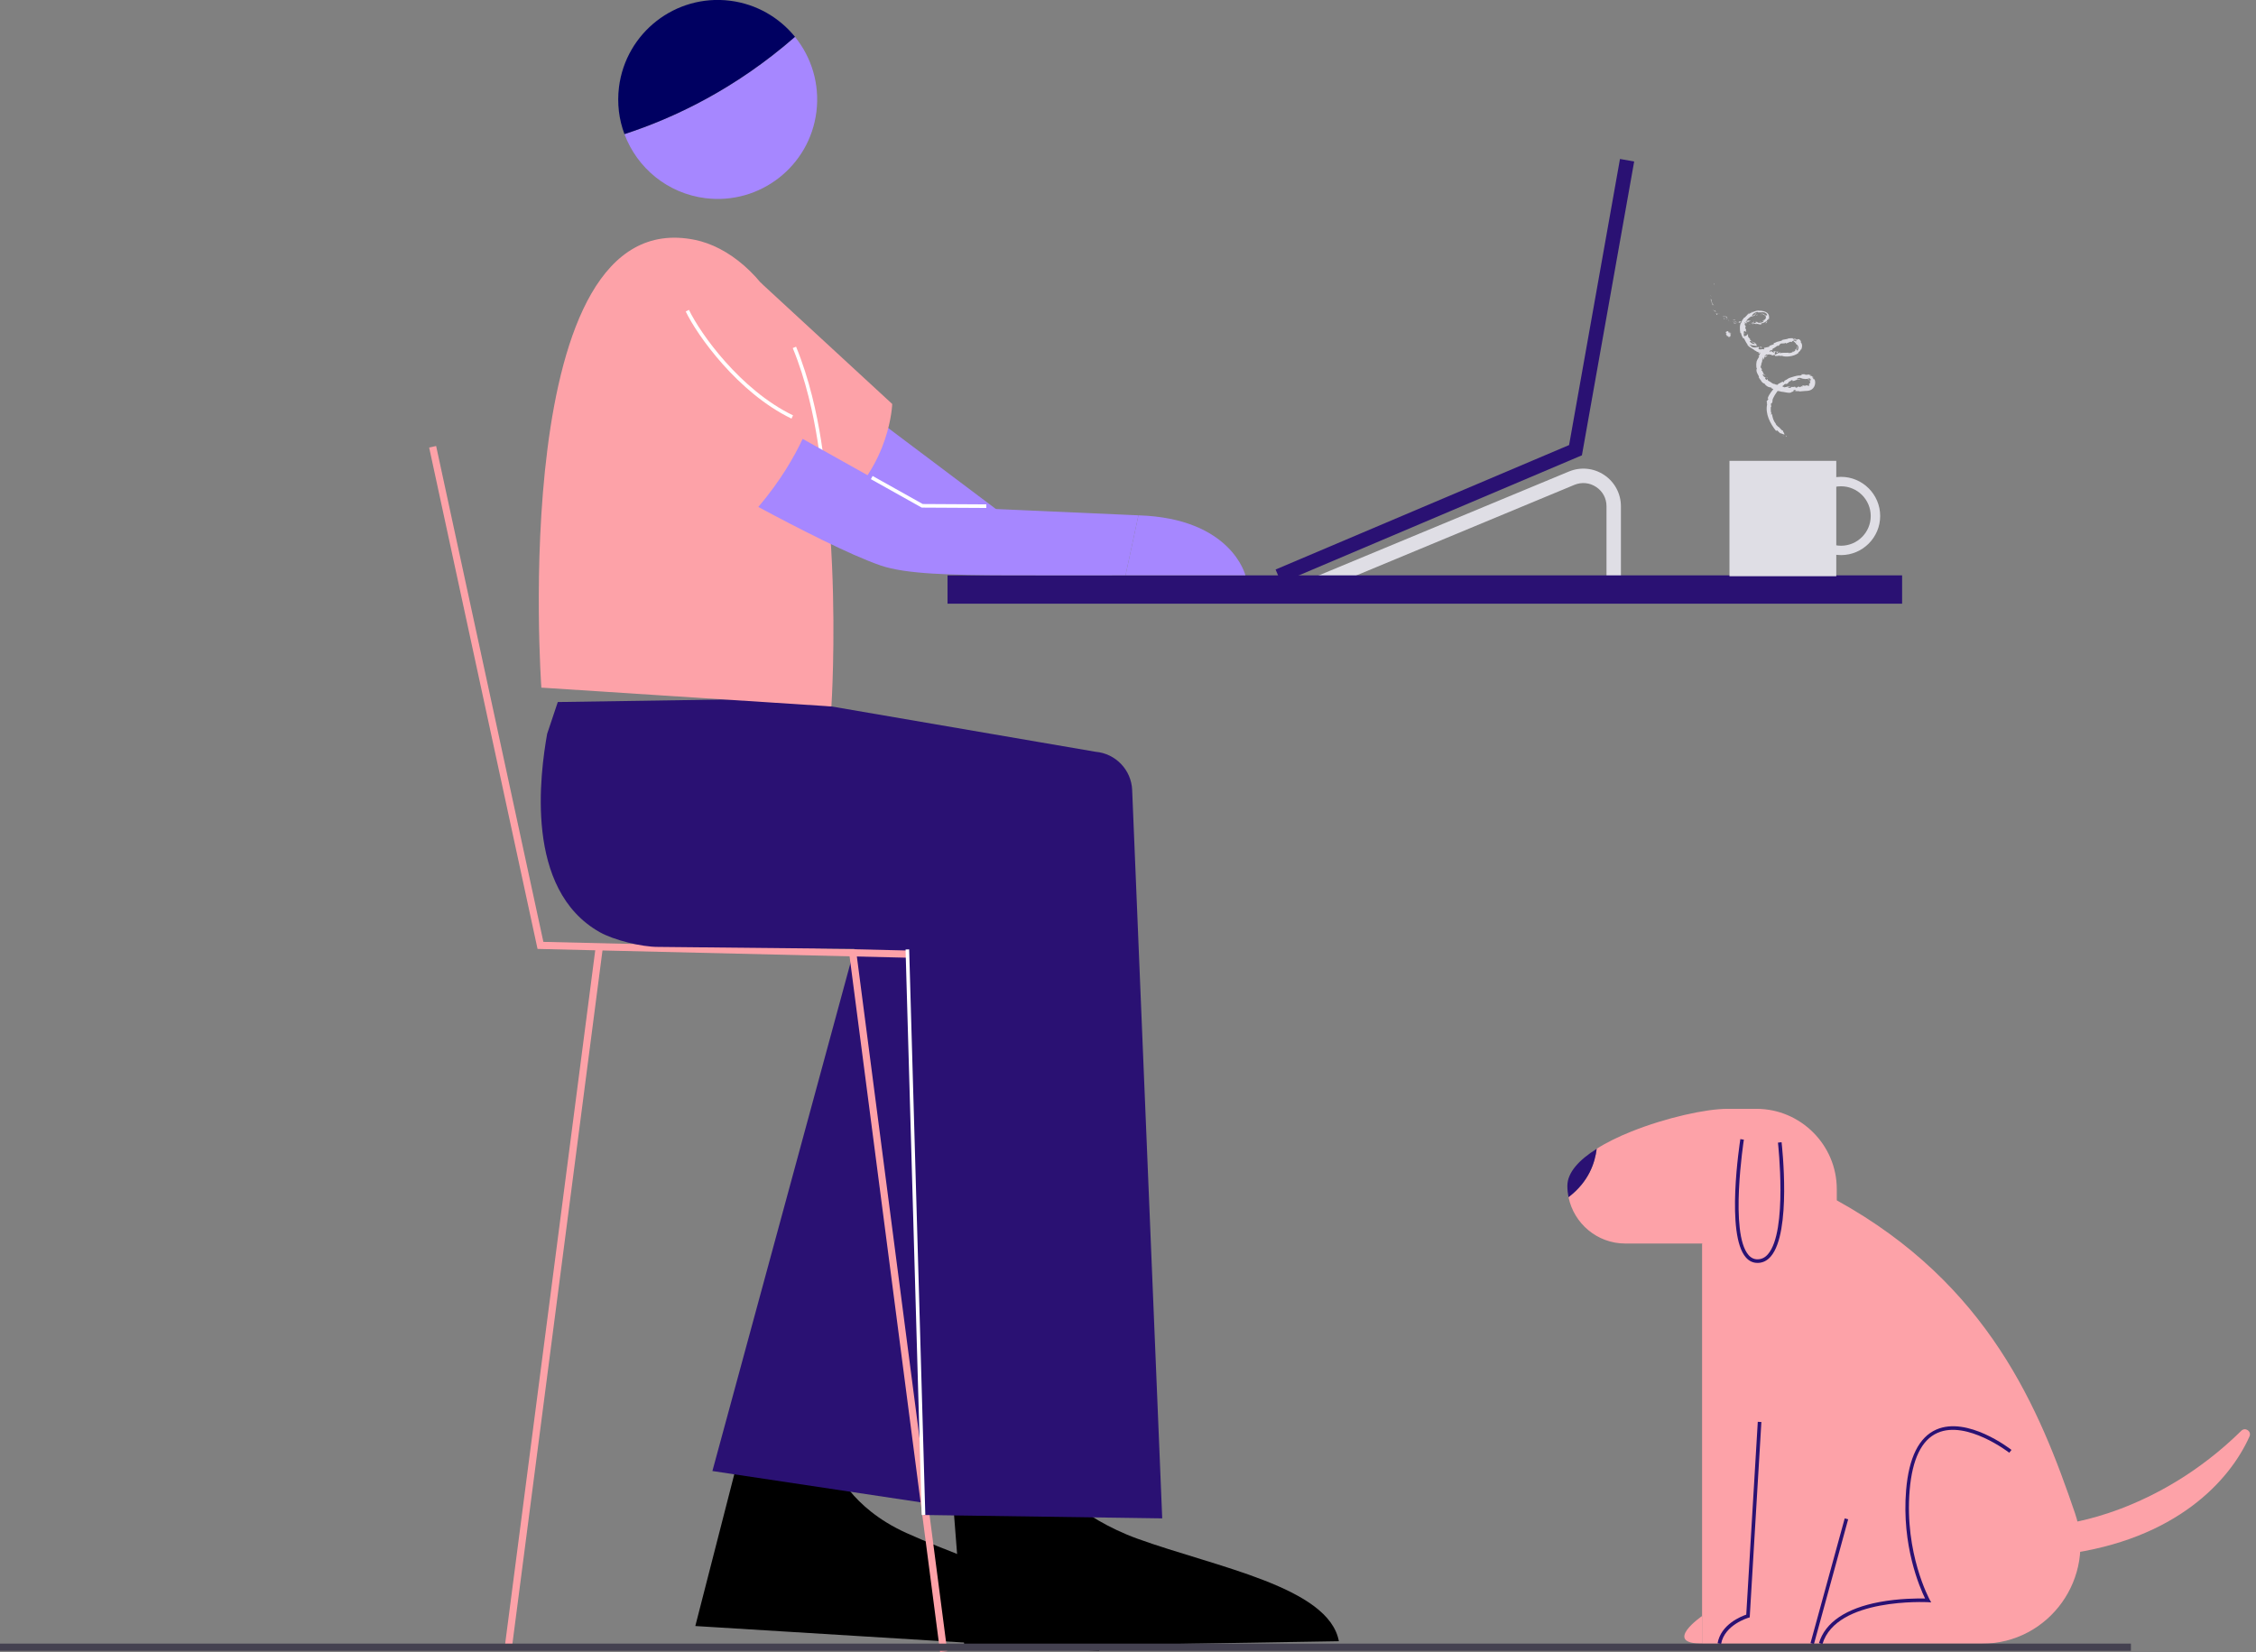 <svg width="314" height="230" viewBox="0 0 314 230" fill="none" xmlns="http://www.w3.org/2000/svg">
<rect x="0" y="0" width="314" height="230" fill="#808080" stroke="none"/>
<g clip-path="url(#clip0_37_9771)">
<path d="M116.259 204.288C116.259 204.288 118.275 209.846 126.16 213.407C136.794 218.223 152.203 222.185 153.006 229.819L96.777 226.358L104.542 196.102L116.259 204.288Z" fill="black"/>
<path d="M99.155 204.78L121.797 121.455L153.106 128.247L128.528 209.194L99.155 204.78Z" fill="#2A1173"/>
<path d="M86.916 18.679C88.661 23.354 92.885 26.925 98.182 27.588C105.766 28.531 112.688 23.154 113.631 15.559C114.112 11.667 112.938 7.955 110.651 5.136C102.315 12.43 93.748 16.452 86.916 18.679Z" fill="#A687FF"/>
<path d="M86.153 12.129C85.873 14.416 86.153 16.653 86.916 18.669C93.748 16.452 102.305 12.419 110.651 5.126C108.474 2.448 105.304 0.562 101.603 0.1C94.019 -0.843 87.106 4.544 86.153 12.129Z" fill="#000061"/>
<path d="M145.732 206.044C145.732 206.044 150.177 211.251 158.312 214.2C169.297 218.172 184.957 220.921 186.351 228.475L134.226 229.328L132.28 204.359L145.732 206.044Z" fill="black"/>
<path d="M126.311 133.323L74.817 132.099L59.73 62.298L60.703 62.087L75.63 131.116L126.341 132.32L126.311 133.323Z" fill="#FDA2A8"/>
<path d="M82.92 131.733L70.249 229.288L71.244 229.418L83.915 131.862L82.92 131.733Z" fill="#FDA2A8"/>
<path d="M119.152 132.309L118.157 132.439L130.847 229.985L131.842 229.855L119.152 132.309Z" fill="#FDA2A8"/>
<path d="M180.744 83.445L179.971 81.589L218.373 65.638C219.998 64.966 221.824 65.147 223.279 66.12C224.733 67.093 225.606 68.718 225.606 70.474V81.629H223.6V70.474C223.6 69.38 223.078 68.397 222.165 67.795C221.252 67.183 220.149 67.083 219.136 67.494L180.744 83.445Z" fill="#DFDEE5"/>
<path d="M178.326 81.138L177.543 79.282L218.393 61.957L225.476 22.13L227.452 22.481L220.179 63.381L178.326 81.138Z" fill="#2A1173"/>
<path d="M131.882 84.039L264.744 84.039L264.744 80.096L131.882 80.096L131.882 84.039Z" fill="#2A1173"/>
<path d="M255.651 165.525V170.29C255.651 171.845 254.387 173.109 252.832 173.109H226.198C222.316 173.109 219.055 170.321 218.313 166.649C221.182 164.452 221.995 161.814 222.235 159.918C223.64 159.025 225.315 158.212 227.081 157.51C231.916 155.574 237.474 154.36 240.423 154.36H244.496C250.625 154.37 255.651 159.396 255.651 165.525Z" fill="#FDA2A8"/>
<path d="M236.902 173.119V228.816H275.845C285.245 228.816 291.846 219.567 288.817 210.679C283.901 196.253 276.849 178.797 255.651 167.1" fill="#FDA2A8"/>
<path d="M236.902 224.964C236.902 224.964 231.344 228.806 236.902 228.806V224.964Z" fill="#FDA2A8"/>
<path d="M244.616 175.808C243.984 175.808 243.443 175.557 243.001 175.046C240.172 171.845 242.149 159.115 242.229 158.573L242.72 158.653C242.7 158.784 240.704 171.685 243.372 174.714C243.734 175.126 244.165 175.326 244.677 175.306C245.218 175.286 245.68 175.056 246.081 174.584C248.84 171.384 247.475 159.185 247.465 159.065L247.967 159.005C248.027 159.516 249.371 171.544 246.462 174.915C245.971 175.487 245.379 175.788 244.697 175.808C244.666 175.808 244.646 175.808 244.616 175.808Z" fill="#2A1173"/>
<path d="M239.55 228.856L239.059 228.766C239.52 226.128 242.319 225.024 243.051 224.773L244.656 197.928L245.158 197.958L243.533 225.155L243.362 225.205C243.322 225.215 240.012 226.188 239.55 228.856Z" fill="#2A1173"/>
<path d="M253.655 228.876L253.174 228.736C254.016 225.867 256.926 223.891 261.59 223.018C264.329 222.506 266.937 222.506 267.94 222.526C267.198 221.001 264.66 215.133 265.302 207.428C265.683 202.904 267.088 200.075 269.495 199.012C273.829 197.106 279.728 201.65 279.969 201.841L279.658 202.232C279.597 202.182 273.749 197.687 269.686 199.463C267.459 200.436 266.155 203.125 265.794 207.458C265.061 216.246 268.542 222.597 268.572 222.667L268.793 223.068L268.332 223.038C268.221 223.038 255.571 222.376 253.655 228.876Z" fill="#2A1173"/>
<path d="M252.471 228.876L251.99 228.746L256.755 211.371L257.236 211.501L252.471 228.876Z" fill="#2A1173"/>
<path d="M287.282 212.123C287.282 212.123 300.102 210.839 311.96 199.172C312.512 198.63 313.415 199.252 313.094 199.965C310.385 206.064 302.911 214.34 287.372 216.357L287.282 212.123Z" fill="#FDA2A8"/>
<path d="M222.235 159.928C221.995 161.834 221.182 164.472 218.313 166.659C218.213 166.147 218.152 165.616 218.152 165.084C218.152 163.218 219.798 161.452 222.235 159.928Z" fill="#2A1173"/>
<path d="M157.58 109.989L161.763 211.371L128.538 210.899L127.043 158.553L126.291 132.169L91.581 131.818C89.323 131.828 85.451 130.875 83.485 129.772C72.931 123.843 75.189 107.652 76.152 102.164L77.636 97.73L109.347 97.249L152.474 104.652C155.283 104.893 157.47 107.18 157.58 109.989Z" fill="#2A1173"/>
<path d="M128.287 210.909L126.04 132.179L126.542 132.159L128.789 210.889L128.287 210.909Z" fill="white"/>
<path d="M115.717 98.342C115.717 98.342 118.035 63.602 109.457 45.083C106.247 38.151 101.231 34.319 96.747 33.396C70.464 27.999 75.349 95.724 75.349 95.724L115.717 98.342Z" fill="#FDA2A8"/>
<path d="M139.874 71.808L109.658 49.076C107.782 52.396 110.34 60.432 108.133 63.05L130.665 76.583L139.874 71.808Z" fill="#A687FF"/>
<path d="M105.826 39.305L124.184 56.238C124.184 56.238 123.943 64.645 116.72 70.654L104.191 67.063L105.826 39.305Z" fill="#FDA2A8"/>
<path d="M114.503 67.755C114.503 67.655 114.002 57.342 110.34 48.454L110.802 48.263C114.493 57.232 114.995 67.635 115.005 67.735L114.503 67.755Z" fill="white"/>
<path d="M110.16 58.275C102.696 54.663 97.018 46.668 95.443 43.358L95.894 43.137C97.449 46.397 103.037 54.272 110.38 57.824L110.16 58.275Z" fill="white"/>
<path d="M158.453 71.738L156.657 80.084C156.657 80.084 147.378 80.104 140.466 80.084C132.3 80.064 126.07 79.924 122.569 78.72C118.285 77.245 110.942 73.473 105.545 70.574C108.625 66.953 110.561 63.562 111.715 61.094L128.357 70.413L158.453 71.738Z" fill="#A687FF"/>
<path d="M137.276 70.714L128.287 70.664L128.237 70.634L121.215 66.702L121.455 66.26L128.428 70.163L137.276 70.213V70.714Z" fill="white"/>
<path d="M158.453 71.738C171.404 72.139 173.34 80.084 173.34 80.084H156.657" fill="#A687FF"/>
<path d="M296.591 228.806H0V229.809H296.591V228.806Z" fill="#444150"/>
<path d="M255.581 64.154H240.714V80.215H255.581V64.154Z" fill="#DFDEE5"/>
<path d="M256.243 77.275C253.244 77.275 250.796 74.828 250.796 71.828C250.796 68.829 253.244 66.381 256.243 66.381C259.243 66.381 261.691 68.829 261.691 71.828C261.691 74.828 259.243 77.275 256.243 77.275ZM256.243 67.695C253.956 67.695 252.1 69.551 252.1 71.838C252.1 74.115 253.956 75.971 256.243 75.971C258.521 75.971 260.376 74.115 260.376 71.838C260.376 69.551 258.521 67.695 256.243 67.695Z" fill="#DFDEE5"/>
<path d="M238.597 39.596C238.667 39.526 238.597 39.505 238.597 39.485C238.487 39.626 238.617 39.606 238.597 39.596Z" fill="#EEEEEE"/>
<path d="M238.126 41.121L238.096 41.09L238.166 41.321L238.126 41.121Z" fill="#EEEEEE"/>
<path d="M238.387 42.505C238.437 42.344 238.186 42.033 238.186 41.773L238.206 41.722L238.096 41.622C238.146 41.943 238.326 42.294 238.387 42.505Z" fill="#EEEEEE"/>
<path d="M238.577 43.307C238.587 43.237 238.718 43.428 238.477 43.147C238.477 43.167 238.487 43.167 238.487 43.187C238.507 43.207 238.527 43.237 238.577 43.307Z" fill="#EEEEEE"/>
<path d="M238.487 43.177C238.387 43.047 238.507 43.287 238.487 43.177V43.177Z" fill="#EEEEEE"/>
<path d="M238.999 43.709C238.938 43.669 238.878 43.639 238.818 43.598C238.828 43.659 238.968 43.779 238.898 43.749C239.079 43.879 239.059 43.829 238.999 43.709Z" fill="#EEEEEE"/>
<path d="M239.199 43.779L239.109 43.719C239.119 43.739 239.139 43.759 239.199 43.779Z" fill="#DFDEE5"/>
<path d="M238.918 43.598L239.109 43.719C239.099 43.689 239.119 43.659 239.029 43.659C239.059 43.649 239.009 43.639 238.918 43.598Z" fill="#EEEEEE"/>
<path d="M238.838 43.488C238.778 43.388 238.688 43.267 238.858 43.388C238.597 43.107 238.557 43.197 238.838 43.488Z" fill="#EEEEEE"/>
<path d="M238.527 42.515L238.507 42.374L238.427 42.274C238.457 42.324 238.497 42.535 238.527 42.515Z" fill="#EEEEEE"/>
<path d="M240.022 44.461C240.042 44.441 239.992 44.371 239.992 44.331L239.851 44.291C239.901 44.341 240.022 44.421 240.022 44.461Z" fill="#DFDEE5"/>
<path d="M239.992 44.331C240.062 44.351 240.132 44.371 240.202 44.381C240.032 44.311 239.992 44.301 239.992 44.331Z" fill="#DFDEE5"/>
<path d="M239.31 43.689L238.979 43.518C239.109 43.588 239.229 43.669 239.36 43.729L239.31 43.689Z" fill="#DFDEE5"/>
<path d="M240.804 44.762L240.664 44.782L240.905 44.762H240.804Z" fill="#DFDEE5"/>
<path d="M241.326 44.903C241.226 44.933 241.426 45.003 241.326 45.013C241.476 45.033 241.607 45.023 241.717 45.003C241.607 45.013 241.476 44.973 241.326 44.903Z" fill="#DFDEE5"/>
<path d="M241.918 44.993C241.858 44.993 241.798 45.003 241.727 45.013C241.787 45.013 241.858 45.003 241.918 44.993Z" fill="#DFDEE5"/>
<path d="M240.543 44.541C240.553 44.561 240.574 44.612 240.684 44.672L240.624 44.581C240.594 44.561 240.564 44.551 240.543 44.541Z" fill="#DFDEE5"/>
<path d="M240.614 44.561C240.704 44.592 240.764 44.622 240.784 44.622C240.764 44.622 240.714 44.602 240.614 44.561Z" fill="#DFDEE5"/>
<path d="M240.523 44.531L240.543 44.541C240.533 44.531 240.533 44.521 240.523 44.531Z" fill="#DFDEE5"/>
<path d="M239.731 44.06C239.861 44.1 240.112 44.17 239.912 44C239.821 44.01 239.932 44.11 239.731 44.06Z" fill="#DFDEE5"/>
<path d="M240.453 44.411C240.383 44.381 240.323 44.341 240.253 44.311C240.253 44.331 240.273 44.371 240.212 44.361C240.293 44.381 240.373 44.401 240.453 44.411Z" fill="#DFDEE5"/>
<path d="M240.563 44.431L240.453 44.411L240.533 44.441L240.563 44.431Z" fill="#DFDEE5"/>
<path d="M241.557 44.852C241.657 44.842 241.757 44.862 241.878 44.872C241.737 44.832 241.617 44.802 241.507 44.782C241.486 44.802 241.426 44.822 241.557 44.852Z" fill="#DFDEE5"/>
<path d="M241.095 44.722H241.115C241.105 44.712 241.105 44.712 241.095 44.722Z" fill="#DFDEE5"/>
<path d="M243.021 45.023L243.001 45.003L242.991 45.013L243.021 45.023Z" fill="#DFDEE5"/>
<path d="M241.486 44.762C241.396 44.732 241.336 44.732 241.276 44.742C241.356 44.752 241.426 44.772 241.496 44.782C241.517 44.772 241.517 44.762 241.486 44.762Z" fill="#DFDEE5"/>
<path d="M242.249 45.003C242.189 44.983 242.139 44.963 242.088 44.943C242.139 44.973 242.229 45.023 242.249 45.003Z" fill="#DFDEE5"/>
<path d="M241.145 44.752C241.135 44.752 241.135 44.752 241.135 44.752C241.155 44.772 241.155 44.762 241.145 44.752Z" fill="#DFDEE5"/>
<path d="M241.145 44.752C241.195 44.752 241.236 44.752 241.276 44.742C241.216 44.732 241.165 44.722 241.115 44.722C241.135 44.732 241.145 44.742 241.145 44.752Z" fill="#DFDEE5"/>
<path d="M243.392 44.592C243.372 44.652 243.132 44.702 242.931 44.612C242.72 44.642 242.831 44.872 243.001 45.003C243.011 44.973 243.011 44.953 243.232 44.933C243.162 44.892 242.771 44.812 242.951 44.762C243.232 44.752 243.182 44.802 243.312 44.852C243.202 44.762 243.673 44.762 243.623 44.632L243.372 44.652C243.372 44.642 243.463 44.622 243.392 44.592Z" fill="#DFDEE5"/>
<path d="M242.59 44.953H242.5C242.6 44.973 242.67 45.013 242.791 45.073C242.941 45.053 242.971 45.033 242.981 45.013L242.55 44.963L242.59 44.953Z" fill="#DFDEE5"/>
<path d="M242.108 44.903C242.189 44.842 242.399 44.842 242.289 44.752C242.028 44.722 242.098 44.782 241.948 44.792C242.359 44.832 241.817 44.812 242.108 44.903C242.018 44.892 241.948 44.882 241.878 44.872C241.948 44.892 242.018 44.913 242.088 44.943L242.078 44.933C242.058 44.922 242.058 44.913 242.078 44.922H242.088C242.088 44.913 242.098 44.913 242.108 44.903C242.229 44.933 242.128 44.922 242.088 44.922L242.078 44.933L242.5 44.953C242.419 44.933 242.309 44.922 242.108 44.903Z" fill="#DFDEE5"/>
<path d="M240.192 43.98C240.202 43.99 240.202 44 240.192 44C240.222 44 240.232 44 240.192 43.98Z" fill="#DFDEE5"/>
<path d="M240.323 44.09C240.293 44.09 240.253 44.1 240.172 44.05C240.102 43.99 240.192 44.02 240.192 44C240.132 43.99 239.982 43.949 240.132 44.07L240.162 44.08C240.303 44.17 240.473 44.341 240.443 44.341C240.423 44.25 240.403 44.19 240.323 44.09Z" fill="#DFDEE5"/>
<path d="M241.206 44.541C241.326 44.561 241.436 44.581 241.557 44.592L241.396 44.491V44.531C241.206 44.461 241.236 44.521 241.206 44.541Z" fill="#DFDEE5"/>
<path d="M243.051 45.063L243.001 45.133L243.212 45.043L243.051 45.063Z" fill="#DFDEE5"/>
<path d="M243.503 45.083L243.483 45.143L243.603 45.113L243.503 45.083Z" fill="#DFDEE5"/>
<path d="M245.148 50.882C245.148 50.912 245.148 50.942 245.158 50.972C245.148 50.932 245.148 50.901 245.148 50.882Z" fill="#DFDEE5"/>
<path d="M245.299 50.27L245.279 50.239C245.279 50.28 245.289 50.3 245.299 50.27Z" fill="#DFDEE5"/>
<path d="M244.656 49.026C244.777 49.146 244.907 49.306 244.917 49.226L244.897 49.146C244.787 49.116 244.717 49.066 244.656 49.026Z" fill="#DFDEE5"/>
<path d="M249.783 47.38L249.823 47.41C249.863 47.39 249.903 47.38 249.933 47.37C249.883 47.37 249.833 47.37 249.783 47.38Z" fill="#DFDEE5"/>
<path d="M249.662 47.661C249.622 47.641 249.542 47.631 249.492 47.611C249.532 47.631 249.602 47.641 249.662 47.661Z" fill="#DFDEE5"/>
<path d="M246.994 53.46L247.114 53.43C246.964 53.369 247.024 53.43 246.994 53.46Z" fill="#DFDEE5"/>
<path d="M243.924 43.408C243.774 43.438 243.663 43.478 243.573 43.528C243.744 43.468 243.904 43.478 243.924 43.408Z" fill="#DFDEE5"/>
<path d="M244.446 50.47C244.446 50.54 244.456 50.571 244.476 50.571C244.466 50.5 244.466 50.46 244.446 50.47Z" fill="#DFDEE5"/>
<path d="M243.212 43.769C243.242 43.759 243.262 43.749 243.282 43.729C243.362 43.658 243.443 43.578 243.563 43.518C243.443 43.568 243.302 43.638 243.212 43.769Z" fill="#DFDEE5"/>
<path d="M246.623 56.258C246.623 56.269 246.613 56.279 246.613 56.288C246.623 56.288 246.623 56.279 246.623 56.258Z" fill="#DFDEE5"/>
<path d="M247.475 60.161C247.435 60.141 247.375 60.091 247.325 60.05C247.345 60.071 247.385 60.111 247.475 60.161Z" fill="#DFDEE5"/>
<path d="M245.399 45.113C245.278 45.143 245.379 45.133 245.399 45.113V45.113Z" fill="#DFDEE5"/>
<path d="M244.867 44.862C244.887 44.852 244.897 44.842 244.907 44.832C244.897 44.842 244.877 44.862 244.867 44.862Z" fill="#DFDEE5"/>
<path d="M242.911 44.832C242.931 44.822 242.931 44.832 242.911 44.832V44.832Z" fill="#DFDEE5"/>
<path d="M245.208 45.113C245.248 45.113 245.309 45.123 245.369 45.113C245.339 45.113 245.289 45.113 245.208 45.113Z" fill="#DFDEE5"/>
<path d="M245.238 45.143C245.198 45.143 245.168 45.143 245.138 45.143C245.128 45.153 245.138 45.163 245.238 45.143Z" fill="#DFDEE5"/>
<path d="M245.589 45.063C245.509 45.093 245.439 45.103 245.369 45.113C245.399 45.113 245.409 45.113 245.399 45.123C245.439 45.103 245.489 45.093 245.589 45.063Z" fill="#DFDEE5"/>
<path d="M251.96 52.868L251.95 52.858C251.879 52.828 251.9 52.848 251.96 52.868Z" fill="#DFDEE5"/>
<path d="M247.225 48.925L247.215 48.935H247.225V48.925Z" fill="#DFDEE5"/>
<path d="M247.556 48.915C247.405 48.986 247.325 48.975 247.225 48.935L247.315 49.156L247.556 48.915Z" fill="#DFDEE5"/>
<path d="M245.489 52.276L245.439 52.075C245.66 52.236 245.71 52.386 245.69 52.186C245.449 52.286 245.359 51.544 245.168 51.564C245.168 51.514 245.188 51.473 245.198 51.423C245.198 51.463 245.218 51.463 245.218 51.503C245.299 51.243 245.018 51.343 245.058 50.992C245.078 50.871 245.138 50.801 245.148 50.881C245.148 50.791 245.138 50.701 245.138 50.611C245.168 50.54 245.198 50.56 245.168 50.641C245.208 50.51 245.218 50.38 245.279 50.249V50.26C245.269 50.189 245.269 50.039 245.279 49.979C245.359 49.898 245.279 50.039 245.309 50.029L245.369 49.798C245.459 49.748 245.419 49.938 245.339 50.079C245.64 49.999 245.369 49.868 245.74 49.557C245.7 49.617 245.67 49.688 245.64 49.748C245.82 49.708 245.88 49.547 246.091 49.417C246.021 49.417 245.63 49.668 245.74 49.437C245.8 49.397 245.86 49.316 245.921 49.196C245.981 49.256 246.051 49.136 246.171 49.016L246.232 49.096C246.342 48.955 246.292 48.925 246.352 48.815C246.523 48.705 246.603 48.745 246.683 48.765C246.954 48.604 246.422 48.775 246.733 48.554C246.974 48.444 247.124 48.313 247.405 48.123C247.596 48.083 247.395 48.193 247.476 48.193L247.606 48.053C247.646 48.042 247.646 48.072 247.636 48.083C247.756 48.002 247.606 47.982 247.817 47.872C247.847 47.742 248.318 47.892 248.559 47.721C248.629 47.742 248.539 47.792 248.569 47.832C248.94 47.681 248.88 47.711 249.201 47.571L249.482 47.631C249.271 47.561 249.532 47.441 249.773 47.39C249.713 47.34 249.632 47.3 249.592 47.29C249.723 47.27 249.873 47.27 250.014 47.32C250.054 47.36 249.994 47.37 249.923 47.39C249.953 47.39 249.973 47.39 250.004 47.39C250.114 47.491 250.004 47.501 249.913 47.521C249.883 47.491 249.853 47.451 249.813 47.42C249.713 47.461 249.642 47.541 249.652 47.601C249.673 47.591 249.703 47.581 249.743 47.581C249.723 47.591 249.713 47.611 249.713 47.621C249.723 47.631 249.753 47.621 249.803 47.601C249.813 47.641 249.813 47.691 249.813 47.731L249.843 47.691C249.933 47.761 249.994 47.852 250.024 47.942C250.224 48.032 250.505 48.383 250.134 48.855C250.164 48.694 250.054 48.745 249.983 48.664C250.064 48.654 250.124 48.564 250.154 48.474C250.184 48.383 250.174 48.293 250.184 48.203C250.164 48.303 250.124 48.273 250.104 48.243C250.134 48.343 250.124 48.444 250.054 48.584C249.994 48.524 249.953 48.614 249.853 48.664C250.034 48.735 249.693 48.955 249.512 49.046C249.482 48.995 249.512 48.935 249.703 48.845C249.452 48.835 249.492 49.156 249.201 49.116C249.261 49.106 249.291 49.106 249.301 49.076C249.181 49.166 248.84 49.156 248.92 49.106L248.98 49.096C248.609 49.136 247.766 49.066 247.696 49.206C247.696 49.186 247.766 49.046 247.797 49.016C247.536 49.156 247.275 49.286 247.014 49.407C247.094 49.296 246.884 48.985 247.235 48.955C247.144 48.925 247.024 48.895 246.813 48.905C246.874 48.935 246.954 49.096 246.864 49.096C246.633 48.925 246.703 49.005 246.422 48.835C246.512 48.875 246.372 49.046 246.212 49.005C246.242 48.985 246.242 48.825 246.302 48.815L245.88 48.905C245.981 48.895 245.931 48.755 245.87 48.684C245.901 48.735 245.559 48.594 245.459 48.574L245.6 48.664C245.208 48.494 245.098 48.775 244.707 48.564C244.777 48.554 244.927 48.414 244.747 48.293C244.626 48.333 244.125 48.474 243.744 48.243L243.724 48.153C243.633 48.103 243.543 48.032 243.453 47.972C243.694 48.032 244.295 48.153 244.576 48.173C244.466 48.053 244.576 48.093 244.386 47.972C244.356 47.882 244.526 47.982 244.586 48.012C244.446 47.912 244.316 47.802 244.195 47.671C244.135 47.782 243.834 47.471 243.784 47.541C243.944 47.661 244.115 47.772 244.285 47.852C244.245 47.962 243.804 47.882 243.553 47.551C243.523 47.441 243.754 47.481 243.774 47.451C243.714 47.441 243.493 47.21 243.503 47.16C243.553 47.19 243.593 47.23 243.643 47.26C243.563 47.069 243.322 47.049 243.302 46.778C243.262 46.698 243.342 46.487 243.272 46.498C243.202 46.668 242.861 46.859 242.73 46.788C242.71 46.748 242.68 46.237 242.741 46.116C242.811 45.956 243.011 46.307 243.072 46.156C243.041 46.156 242.991 46.086 242.971 46.056C242.991 45.966 243.072 46.076 243.031 45.886C242.911 45.855 243.031 45.484 242.931 45.795C242.901 45.595 242.951 45.585 242.981 45.354C242.891 45.424 242.771 45.093 242.841 44.862C242.861 44.882 242.911 44.852 242.941 44.842C243.152 44.461 243.362 44.321 243.673 44.08C243.724 44.08 243.894 44.01 243.854 44.09C243.894 44.05 243.914 43.99 244.025 43.929C244.275 43.919 243.794 44.06 244.005 44.09C243.984 44.02 244.235 43.879 244.386 43.799C244.305 43.709 243.994 43.899 243.874 44.03C243.804 43.919 243.994 43.598 244.466 43.448C244.837 43.368 244.637 43.518 244.697 43.488C245.028 43.478 245.188 43.488 245.339 43.468C245.479 43.468 245.63 43.468 245.85 43.658L245.82 43.639C245.85 43.658 245.87 43.679 245.901 43.709C246.081 44.07 245.78 43.829 245.79 43.939C245.76 43.909 245.73 43.889 245.69 43.869C245.509 43.759 245.409 43.639 245.238 43.588C245.319 43.618 245.379 43.669 245.449 43.709C245.349 43.689 245.168 43.658 245.078 43.618C245.158 43.679 245.409 43.729 245.66 43.909C245.79 43.98 245.82 44.17 245.76 44.311C245.71 44.461 245.58 44.541 245.469 44.561C245.409 44.622 245.258 44.682 245.339 44.702C245.389 44.692 245.439 44.672 245.489 44.642C245.67 44.662 245.208 44.832 245.429 44.802C245.198 44.922 244.958 44.963 244.657 44.933L244.596 44.832C244.606 44.862 244.797 44.892 244.877 44.862C244.747 44.903 244.416 44.722 244.275 44.852L244.486 44.922C244.275 44.973 243.994 45.083 243.734 45.033C243.844 45.133 243.794 45.033 243.974 45.153C243.814 45.003 244.677 45.163 244.406 45.013C244.606 45.153 244.747 45.073 245.018 45.193C245.008 45.163 244.917 45.133 245.148 45.143C245.158 45.133 245.178 45.123 245.198 45.113H245.218C245.208 45.113 245.198 45.113 245.198 45.113C245.208 45.103 245.208 45.103 245.188 45.113C245.128 45.103 245.088 45.083 245.068 45.063C245.158 45.013 245.62 44.933 245.74 44.772C245.901 44.672 245.7 44.852 245.8 44.822C245.86 44.752 245.931 44.652 245.951 44.571C246.041 44.611 246.272 44.05 246.131 44.592C246.212 44.441 246.252 44.27 246.222 44.08C246.232 43.909 246.121 43.628 245.88 43.498L245.921 43.528C245.82 43.458 245.72 43.398 245.63 43.378C245.479 43.287 245.198 43.307 245.359 43.297C245.178 43.257 244.988 43.247 244.807 43.257V43.237C244.255 43.227 243.804 43.528 243.272 43.759C243.132 43.899 243.041 44 242.831 44.21L242.751 44.22C242.62 44.391 242.339 44.782 242.379 44.903C242.088 45.103 242.149 45.996 242.239 46.367H242.319C242.369 46.628 242.47 46.859 242.64 47.12L242.7 47.069C242.861 47.28 242.981 47.691 243.272 47.992C243.232 47.992 243.162 47.902 243.132 47.842C243.332 48.353 243.954 48.494 244.265 48.805C244.376 48.835 244.436 48.875 244.496 48.935L244.466 48.925C244.476 48.935 244.486 48.935 244.506 48.945C244.546 48.975 244.586 49.016 244.626 49.046C244.596 49.005 244.556 48.975 244.526 48.955C244.606 48.995 244.727 49.036 244.847 49.066L244.867 49.156C244.877 49.156 244.887 49.166 244.897 49.166C244.998 49.236 245.008 49.166 244.968 49.086C245.028 49.096 245.088 49.106 245.138 49.096C245.188 49.256 245.459 49.156 245.539 49.327C245.64 49.296 246.151 49.427 246.242 49.306C246.242 49.327 246.272 49.337 246.212 49.327C246.342 49.367 246.472 49.407 246.593 49.387L246.633 49.497L246.944 49.407C247.114 49.487 247.185 49.537 246.994 49.587C247.425 49.517 247.345 49.587 247.706 49.497L247.686 49.557C247.817 49.567 248.027 49.497 248.098 49.557C248.358 49.688 249.602 49.728 250.355 49.106C250.104 49.106 250.696 48.855 250.575 48.715C250.646 48.684 250.736 48.564 250.686 48.735C250.876 48.233 250.876 47.872 250.605 47.611C250.615 47.531 250.716 47.681 250.716 47.621C250.686 47.581 250.595 47.491 250.585 47.431C250.575 47.37 250.666 47.471 250.726 47.541C250.375 47.059 250.174 47.22 250.104 47.3C249.923 47.13 249.763 47.12 249.602 47.2C249.542 47.16 249.402 47.109 249.673 47.099C249.512 47.069 248.81 47.069 248.81 47.18C248.76 47.16 248.619 47.2 248.589 47.22C248.288 47.27 248.258 47.27 247.967 47.35L248.057 47.34C247.977 47.491 247.827 47.431 247.596 47.531V47.521C247.044 47.641 247.385 47.631 246.844 47.782L246.904 47.842C246.934 48.012 246.432 47.982 246.201 48.233C246.242 48.223 246.282 48.213 246.322 48.203C246.222 48.343 245.79 48.313 245.64 48.434C245.6 48.454 245.67 48.373 245.71 48.323C245.279 48.574 245.73 48.434 245.499 48.705C245.409 48.715 245.459 48.544 245.279 48.715C245.148 48.775 244.968 49.367 244.737 49.617C244.807 49.567 244.877 49.527 244.827 49.688C244.717 49.898 244.406 50.279 244.486 50.54C244.466 50.571 244.456 50.581 244.446 50.581C244.436 50.781 244.436 51.233 244.536 51.343C244.406 51.443 244.476 51.764 244.606 52.015C244.737 52.266 244.887 52.477 244.787 52.527C244.887 52.697 245.008 52.868 245.138 53.018H245.108C245.329 53.339 245.499 53.379 245.63 53.419C245.69 53.49 245.62 53.47 245.61 53.47C246.011 53.861 246.091 53.881 246.553 53.961L246.563 54.051C246.683 54.072 247.265 54.483 247.817 54.473C247.807 54.483 247.797 54.493 247.756 54.503C248.348 54.533 249.181 54.854 249.392 54.553L249.773 54.463C249.281 54.463 249.843 54.332 249.632 54.292C249.823 54.262 250.134 54.352 249.893 54.383L249.853 54.373C249.773 54.533 250.465 54.383 250.455 54.493L251.167 54.433L251.518 54.413C251.639 54.403 251.809 54.383 251.96 54.322C252.592 54.072 252.812 53.279 252.522 52.717C252.501 52.778 252.491 52.838 252.471 52.888C252.431 52.767 252.361 52.647 252.271 52.537C252.201 52.446 252.241 52.346 252.431 52.607C252.411 52.396 252 52.286 251.99 52.316C251.448 52.055 252.271 52.276 252.1 52.216C252.02 52.166 251.93 52.145 251.849 52.115L251.9 52.145C251.699 52.125 251.629 52.176 251.358 52.176C251.177 52.156 251.268 52.105 251.197 52.095C251.197 52.085 251.177 52.085 251.087 52.095L250.666 52.115L250.836 52.196C250.656 52.256 250.455 52.236 250.656 52.316C250.355 52.135 249.151 52.587 248.99 52.637C248.78 52.797 248.559 52.898 248.278 53.048C248.358 53.028 248.449 53.099 248.218 53.219C248.178 52.978 247.756 53.389 247.496 53.419C247.706 53.359 246.934 53.961 247.265 53.861C247.094 54.001 247.195 53.811 247.034 53.891C246.723 54.342 246.232 54.804 246.021 55.486C246.041 55.506 246.121 55.416 246.121 55.566C246.041 55.667 245.961 55.767 245.891 55.877C245.87 56.018 246.021 56.028 245.891 56.258C245.921 56.228 245.961 56.178 245.961 56.269C245.81 56.921 245.921 57.623 246.161 58.245C246.412 58.877 246.763 59.449 247.215 60.01C247.104 59.84 247.205 59.92 247.315 60.01C247.255 59.94 247.365 59.96 247.375 59.91C247.496 60.061 247.636 60.201 247.787 60.321C247.927 60.291 248.358 60.582 248.449 60.482L248.268 60.442C248.519 60.402 248.067 60.071 248.178 59.94C247.887 59.95 247.776 59.469 247.385 59.348C247.345 59.268 247.476 59.368 247.465 59.308C247.355 59.288 247.255 59.208 247.155 59.017L247.185 59.027C246.823 58.546 246.753 58.265 246.623 57.613L246.563 57.683C246.543 57.543 246.553 57.502 246.563 57.432C246.412 57.292 246.643 57.834 246.482 57.713C246.563 57.492 246.332 56.67 246.553 56.549C246.573 56.329 246.462 56.61 246.472 56.389L246.523 56.339L246.472 56.279C246.502 56.138 246.583 56.078 246.623 56.078C246.613 56.108 246.613 56.178 246.613 56.208C246.693 56.038 246.713 55.707 246.753 55.657C246.713 55.717 246.693 55.777 246.663 55.837C246.783 55.255 247.245 54.643 247.606 54.182L247.546 54.192C247.837 53.831 247.837 53.961 248.228 53.64L248.218 53.66C248.278 53.57 248.388 53.48 248.509 53.419C248.419 53.52 248.76 53.369 248.639 53.5C249.051 53.209 248.82 53.329 249.071 53.068L249.161 53.099C249.241 52.998 249.241 52.968 249.482 52.868C249.301 52.988 249.662 52.898 249.462 53.048C249.994 53.008 250.194 52.707 250.475 52.848C250.686 52.637 250.004 52.838 250.134 52.778C250.004 52.747 250.305 52.607 250.485 52.597C250.666 52.577 250.806 52.767 251.227 52.747C251.187 52.747 251.187 52.757 251.137 52.757C251.278 52.808 251.488 52.687 251.589 52.778C251.689 52.697 251.729 52.828 251.809 52.737C251.729 52.687 251.629 52.677 251.518 52.677C251.659 52.647 251.97 52.577 252.07 52.928C252.04 52.908 251.96 52.858 251.91 52.828C251.93 52.908 252.02 52.948 252.01 53.048C251.9 53.058 251.819 52.747 251.619 52.808C251.669 52.858 251.88 52.868 251.739 52.928C251.94 52.878 251.869 53.108 251.98 53.289L251.9 53.269C251.92 53.299 251.94 53.369 251.92 53.419C251.89 53.379 251.869 53.339 251.839 53.309C251.9 53.48 251.689 53.51 251.649 53.57C251.799 53.429 251.759 53.61 251.869 53.56C251.799 53.751 251.679 53.73 251.619 53.69C251.538 53.66 251.538 53.59 251.167 53.65C251.258 53.63 251.518 53.66 251.378 53.71C251.248 53.71 251.067 53.69 250.987 53.66C250.535 53.721 251.067 53.73 250.876 53.801C250.716 53.721 250.656 53.861 250.465 53.911L250.455 53.831C249.943 53.821 250.335 54.011 249.873 53.981L250.064 53.861L249.833 53.901L249.873 53.811C249.622 53.891 249.542 53.881 249.291 53.861C249.351 53.911 249.261 54.011 249.04 54.011C248.89 53.961 249.121 53.941 248.81 53.941C248.88 53.891 248.96 53.831 249.091 53.911C249.101 53.881 249.161 53.861 249.171 53.841C249.01 53.791 248.77 53.821 248.659 53.821C248.699 53.821 248.75 53.831 248.78 53.841C248.629 53.871 248.479 53.891 248.328 53.921C248.258 53.881 248.318 53.871 248.378 53.851C248.288 53.851 248.218 53.881 248.087 53.871C248.128 53.811 248.128 53.74 248.318 53.74C248.178 53.751 248.037 53.761 247.897 53.751C247.877 53.721 247.706 53.64 247.756 53.62C247.546 53.54 247.185 53.61 246.924 53.44C246.904 53.45 246.874 53.44 246.813 53.429C246.553 53.299 246.402 53.118 246.091 52.998L246.031 52.797C245.83 52.647 246.111 53.078 245.78 52.818C245.549 52.617 245.78 52.667 245.74 52.567C245.6 52.497 245.339 52.346 245.309 52.055C245.429 52.186 245.439 52.206 245.489 52.276ZM245.75 49.427C245.72 49.487 245.69 49.617 245.63 49.627C245.6 49.507 245.66 49.487 245.75 49.427ZM250.114 47.721C250.064 47.711 250.034 47.661 249.983 47.601C250.034 47.621 250.074 47.661 250.114 47.721ZM245.971 43.658L245.951 43.648C245.911 43.598 245.87 43.578 245.84 43.558L245.88 43.578C245.83 43.538 245.84 43.548 245.88 43.578L245.84 43.558C245.88 43.578 245.931 43.608 245.971 43.658ZM246.141 44.27C246.141 44.331 246.151 44.331 246.171 44.301C246.151 44.26 246.171 44.13 246.141 43.969C246.131 44.02 246.141 44.1 246.141 44.27ZM251.177 52.145L251.247 52.166C251.097 52.196 251.137 52.176 251.177 52.145Z" fill="#DFDEE5"/>
<path d="M249.672 47.631C249.662 47.621 249.652 47.601 249.652 47.581C249.632 47.601 249.642 47.611 249.672 47.631Z" fill="#DFDEE5"/>
<path d="M246.974 53.46C246.994 53.46 246.994 53.46 246.994 53.45L246.974 53.46Z" fill="#DFDEE5"/>
<path d="M243.061 46.026C243.051 46.086 243.051 46.116 243.041 46.147C243.061 46.136 243.061 46.116 243.061 46.026Z" fill="#DFDEE5"/>
<path d="M244.335 45.184L244.546 45.163C244.446 45.163 244.406 45.153 244.356 45.133C244.366 45.153 244.406 45.184 244.335 45.184Z" fill="#DFDEE5"/>
<path d="M242.58 44.572C242.55 44.581 242.52 44.562 242.49 44.572V44.612C242.62 44.622 242.71 44.602 242.58 44.572Z" fill="#DFDEE5"/>
<path d="M244.145 44.913C244.135 44.842 243.994 44.872 243.854 44.872H243.884C243.834 44.973 243.994 44.943 244.145 44.913Z" fill="#DFDEE5"/>
<path d="M243.824 44.873C243.784 44.873 243.734 44.873 243.693 44.862C243.673 44.903 243.744 44.883 243.824 44.873Z" fill="#DFDEE5"/>
<path d="M245.82 44.892C245.72 44.933 245.8 45.003 245.73 45.013C245.69 45.083 245.85 44.983 245.941 44.852C246.031 44.702 246.061 44.662 245.82 44.892Z" fill="#DFDEE5"/>
<path d="M244.035 44.692L244.085 44.772L244.165 44.712L244.035 44.692Z" fill="#DFDEE5"/>
<path d="M245.168 44.762C245.088 44.762 245.018 44.752 244.937 44.742C244.937 44.752 244.917 44.762 244.877 44.772C245.018 44.772 245.178 44.792 245.168 44.762Z" fill="#DFDEE5"/>
<path d="M244.877 44.762C244.807 44.762 244.737 44.762 244.697 44.772C244.737 44.772 244.817 44.772 244.877 44.762Z" fill="#DFDEE5"/>
<path d="M244.346 44.672L244.416 44.692H244.576L244.346 44.672Z" fill="#DFDEE5"/>
<path d="M244.496 43.568C244.416 43.588 244.325 43.608 244.255 43.648C244.235 43.689 244.305 43.679 244.396 43.648C244.446 43.618 244.536 43.588 244.496 43.568Z" fill="#DFDEE5"/>
<path d="M245.208 43.839C245.158 43.809 245.158 43.789 245.128 43.759L245.098 43.859L245.208 43.839Z" fill="#DFDEE5"/>
<path d="M244.556 43.809C244.536 43.839 244.255 43.94 244.526 43.889C244.546 43.859 244.767 43.809 244.556 43.809Z" fill="#DFDEE5"/>
<path d="M242.861 46.437L242.841 46.377L242.68 46.427L242.861 46.437Z" fill="#DFDEE5"/>
<path d="M245.208 48.333C244.978 48.193 245.108 48.404 244.907 48.253C244.827 48.263 245.068 48.374 244.998 48.384C245.158 48.414 245.238 48.464 245.208 48.333Z" fill="#DFDEE5"/>
<path d="M244.998 48.384C244.978 48.384 244.947 48.373 244.907 48.373C244.958 48.384 244.978 48.384 244.998 48.384Z" fill="#DFDEE5"/>
<path d="M248.107 60.622C248.168 60.663 248.238 60.693 248.298 60.733L248.188 60.633L248.107 60.622Z" fill="#DFDEE5"/>
<path d="M248.539 60.632L248.559 60.753L248.709 60.683C248.659 60.673 248.569 60.663 248.539 60.632Z" fill="#DFDEE5"/>
<path d="M246.221 49.216L246.211 49.186C246.171 49.186 246.141 49.216 246.091 49.266L246.221 49.216Z" fill="#DFDEE5"/>
<path d="M245.238 51.082V51.042L245.138 51.112L245.238 51.082Z" fill="#DFDEE5"/>
<path d="M245.991 52.597C245.951 52.547 245.88 52.487 245.84 52.426C245.941 52.547 245.911 52.697 245.991 52.597Z" fill="#DFDEE5"/>
<path d="M240.784 46.307H240.824C240.814 46.297 240.774 46.307 240.784 46.307Z" fill="#DFDEE5"/>
<path d="M240.694 46.247C240.624 46.257 240.704 46.257 240.684 46.267H240.664H240.714C240.704 46.257 240.674 46.247 240.694 46.247Z" fill="#DFDEE5"/>
<path d="M240.834 46.227C240.814 46.227 240.814 46.217 240.834 46.227V46.227Z" fill="#DFDEE5"/>
<path d="M240.814 46.217H240.834C240.854 46.217 240.854 46.207 240.865 46.217C240.865 46.207 240.844 46.207 240.814 46.217Z" fill="#DFDEE5"/>
<path d="M240.794 46.217C240.784 46.217 240.774 46.227 240.744 46.217C240.754 46.227 240.804 46.227 240.794 46.217Z" fill="#DFDEE5"/>
<path d="M240.694 46.217H240.744L240.694 46.207V46.217Z" fill="#DFDEE5"/>
<path d="M240.644 46.157C240.634 46.197 240.624 46.227 240.624 46.187C240.624 46.197 240.614 46.237 240.614 46.277C240.614 46.297 240.614 46.277 240.614 46.277V46.267C240.614 46.267 240.614 46.297 240.614 46.257C240.614 46.237 240.614 46.277 240.614 46.267C240.614 46.277 240.624 46.217 240.644 46.157L240.634 46.177C240.634 46.187 240.644 46.166 240.644 46.157Z" fill="#DFDEE5"/>
<path d="M240.584 46.237L240.594 46.257C240.584 46.247 240.584 46.237 240.574 46.227C240.574 46.237 240.584 46.247 240.594 46.257V46.267L240.584 46.237Z" fill="#DFDEE5"/>
<path d="M240.604 46.277L240.594 46.247L240.604 46.277C240.604 46.277 240.604 46.287 240.604 46.277Z" fill="#DFDEE5"/>
<path d="M240.604 46.287L240.614 46.277L240.604 46.287Z" fill="#DFDEE5"/>
<path d="M240.503 46.859L240.513 46.839C240.503 46.849 240.503 46.859 240.503 46.859Z" fill="#DFDEE5"/>
<path d="M240.483 46.447C240.453 46.457 240.393 46.468 240.433 46.457L240.483 46.447C240.473 46.447 240.473 46.447 240.483 46.447Z" fill="#DFDEE5"/>
<path d="M240.724 46.598H240.734L240.704 46.588L240.724 46.598Z" fill="#DFDEE5"/>
<path d="M240.895 46.638H240.865C240.875 46.648 240.885 46.638 240.895 46.638Z" fill="#DFDEE5"/>
<path d="M240.313 46.638L240.273 46.648C240.273 46.648 240.293 46.638 240.313 46.638Z" fill="#DFDEE5"/>
<path d="M240.473 46.327C240.453 46.337 240.453 46.337 240.453 46.337C240.473 46.327 240.503 46.317 240.473 46.327Z" fill="#DFDEE5"/>
<path d="M240.453 46.337C240.433 46.337 240.423 46.347 240.453 46.337V46.337Z" fill="#DFDEE5"/>
<path d="M240.945 46.478C240.895 46.478 240.895 46.468 240.915 46.468L240.794 46.478H240.945Z" fill="#DFDEE5"/>
<path d="M240.363 46.688L240.333 46.718C240.273 46.718 240.283 46.698 240.243 46.728C240.363 46.688 240.283 46.799 240.403 46.738L240.383 46.758H240.373C240.333 46.819 240.463 46.728 240.463 46.758C240.463 46.779 240.453 46.799 240.443 46.799H240.493C240.503 46.809 240.483 46.819 240.473 46.819C240.493 46.829 240.503 46.839 240.523 46.839C240.543 46.829 240.564 46.799 240.584 46.788C240.584 46.809 240.574 46.799 240.574 46.819L240.604 46.799C240.604 46.829 240.574 46.859 240.554 46.849C240.543 46.979 240.584 46.829 240.634 46.909L240.604 46.919C240.614 46.999 240.654 46.969 240.694 47.009C240.674 46.989 240.614 46.899 240.654 46.869C240.664 46.879 240.674 46.879 240.684 46.859C240.694 46.909 240.704 46.889 240.724 46.889L240.734 46.949C240.754 46.929 240.744 46.899 240.744 46.869C240.764 46.869 240.794 46.909 240.814 46.939C240.854 46.929 240.754 46.889 240.794 46.849C240.834 46.859 240.834 46.819 240.834 46.779C240.865 46.779 240.854 46.809 240.875 46.819L240.844 46.779C240.844 46.779 240.854 46.788 240.865 46.788C240.854 46.769 240.824 46.748 240.814 46.728C240.764 46.688 240.915 46.758 240.854 46.698C240.875 46.698 240.885 46.718 240.905 46.728C240.875 46.688 240.885 46.688 240.824 46.648H240.865C240.814 46.648 240.774 46.618 240.724 46.598C240.704 46.598 240.684 46.588 240.674 46.588L240.644 46.578C240.654 46.578 240.674 46.588 240.694 46.588H240.684C240.704 46.588 240.744 46.598 240.774 46.608H240.734C240.774 46.618 240.804 46.628 240.844 46.638C240.834 46.638 240.834 46.628 240.834 46.628C240.844 46.628 240.854 46.638 240.854 46.638C240.865 46.638 240.844 46.638 240.834 46.628L240.905 46.638L240.875 46.628L240.915 46.618C240.854 46.598 240.754 46.568 240.724 46.558C240.774 46.568 240.804 46.568 240.865 46.578C240.804 46.578 240.885 46.598 240.875 46.598C240.885 46.598 240.905 46.598 240.915 46.598L240.865 46.578C240.915 46.588 240.905 46.578 240.925 46.578C240.834 46.568 240.865 46.558 240.834 46.548C240.865 46.548 240.895 46.558 240.895 46.558C240.965 46.558 240.784 46.538 240.844 46.538C240.844 46.538 240.844 46.538 240.854 46.538C240.824 46.528 240.844 46.528 240.875 46.528C240.885 46.518 240.875 46.488 240.794 46.488C240.804 46.488 240.895 46.488 240.905 46.488L240.634 46.478C240.704 46.478 240.865 46.458 240.905 46.468C240.915 46.468 240.925 46.458 240.905 46.458C240.895 46.458 240.804 46.468 240.794 46.468C240.875 46.458 240.834 46.458 240.905 46.447C240.895 46.447 240.784 46.458 240.784 46.447C240.804 46.447 240.895 46.437 240.905 46.437H240.794C240.814 46.437 240.885 46.427 240.915 46.427C240.895 46.427 240.915 46.417 240.905 46.417L240.885 46.427C240.895 46.407 240.734 46.427 240.734 46.417C240.754 46.417 240.865 46.407 240.885 46.397C240.834 46.397 240.624 46.417 240.584 46.417L240.614 46.407H240.574C240.654 46.397 240.824 46.387 240.895 46.377C240.915 46.367 240.935 46.367 240.925 46.367C240.955 46.357 240.975 46.367 240.975 46.367L240.995 46.347C240.935 46.357 240.925 46.347 240.875 46.357L240.945 46.367C240.885 46.377 240.764 46.387 240.774 46.377C240.794 46.377 240.885 46.357 240.905 46.357C240.885 46.357 240.865 46.357 240.875 46.347H240.905C240.925 46.337 240.824 46.357 240.875 46.337C240.875 46.337 240.955 46.317 240.915 46.317C240.844 46.327 240.624 46.377 240.574 46.387C240.574 46.387 240.644 46.367 240.674 46.357C240.734 46.347 240.804 46.337 240.854 46.327C240.834 46.327 240.814 46.327 240.804 46.337C240.814 46.327 240.854 46.327 240.844 46.327C240.784 46.337 240.844 46.317 240.794 46.337C240.774 46.337 240.804 46.327 240.804 46.327C240.764 46.337 240.664 46.347 240.644 46.347C240.664 46.347 240.684 46.337 240.694 46.337C240.694 46.327 240.724 46.317 240.724 46.307C240.744 46.307 240.754 46.297 240.784 46.287C240.774 46.287 240.744 46.287 240.744 46.287C240.794 46.267 240.754 46.297 240.814 46.277C240.774 46.287 240.764 46.277 240.734 46.277C240.674 46.297 240.724 46.287 240.754 46.287C240.674 46.307 240.594 46.317 240.554 46.317C240.533 46.317 240.604 46.297 240.594 46.307C240.604 46.297 240.564 46.307 240.533 46.317C240.513 46.327 240.543 46.317 240.554 46.307C240.584 46.297 240.614 46.277 240.634 46.267C240.654 46.267 240.614 46.287 240.614 46.287L240.634 46.277C240.654 46.277 240.664 46.277 240.654 46.277C240.694 46.257 240.654 46.257 240.684 46.217C240.664 46.227 240.654 46.237 240.634 46.247H240.644C240.614 46.267 240.604 46.277 240.594 46.287C240.594 46.287 240.594 46.287 240.604 46.267C240.574 46.307 240.594 46.277 240.594 46.287C240.624 46.247 240.594 46.287 240.594 46.287C240.594 46.277 240.594 46.287 240.594 46.277C240.594 46.277 240.594 46.277 240.594 46.267C240.584 46.277 240.614 46.237 240.584 46.287L240.574 46.297C240.574 46.297 240.564 46.307 240.574 46.297L240.564 46.307C240.543 46.317 240.554 46.317 240.533 46.317C240.523 46.317 240.503 46.327 240.513 46.327L240.453 46.347C240.413 46.357 240.513 46.337 240.433 46.367C240.443 46.367 240.453 46.367 240.443 46.377L240.403 46.387C240.413 46.387 240.373 46.407 240.403 46.397C240.303 46.417 240.383 46.417 240.373 46.427L240.423 46.417C240.423 46.417 240.433 46.427 240.453 46.427L240.493 46.417C240.533 46.417 240.463 46.437 240.473 46.437C240.453 46.437 240.463 46.437 240.473 46.437C240.383 46.458 240.544 46.447 240.473 46.458C240.493 46.458 240.483 46.458 240.473 46.458L240.453 46.468C240.463 46.468 240.473 46.468 240.473 46.468C240.473 46.468 240.483 46.468 240.493 46.468L240.443 46.478C240.423 46.478 240.463 46.478 240.503 46.468C240.513 46.468 240.523 46.468 240.533 46.468C240.463 46.478 240.564 46.468 240.483 46.478C240.523 46.478 240.513 46.488 240.594 46.478C240.584 46.478 240.574 46.478 240.574 46.478C240.564 46.478 240.554 46.488 240.574 46.488H240.513H240.594C240.554 46.498 240.533 46.498 240.493 46.498C240.564 46.508 240.523 46.498 240.584 46.508H240.543C240.543 46.508 240.594 46.518 240.564 46.518C240.493 46.518 240.554 46.538 240.483 46.548C240.594 46.558 240.433 46.548 240.523 46.558C240.493 46.558 240.483 46.558 240.463 46.548C240.483 46.558 240.423 46.548 240.493 46.558C240.463 46.558 240.453 46.548 240.443 46.548C240.453 46.548 240.463 46.558 240.453 46.548C240.433 46.548 240.433 46.548 240.423 46.538C240.423 46.538 240.503 46.558 240.584 46.568C240.584 46.568 240.543 46.558 240.604 46.578C240.574 46.568 240.564 46.568 240.574 46.568C240.564 46.568 240.574 46.568 240.574 46.568C240.584 46.568 240.574 46.568 240.584 46.578C240.634 46.608 240.594 46.588 240.594 46.588C240.604 46.598 240.594 46.588 240.604 46.598C240.624 46.618 240.614 46.618 240.604 46.598V46.608V46.628C240.604 46.628 240.604 46.628 240.604 46.618C240.604 46.618 240.614 46.608 240.624 46.598C240.634 46.588 240.664 46.578 240.684 46.568C240.694 46.558 240.714 46.558 240.704 46.558H240.714C240.724 46.548 240.684 46.558 240.654 46.558C240.664 46.558 240.674 46.548 240.684 46.548C240.704 46.528 240.704 46.528 240.634 46.538L240.674 46.528C240.644 46.528 240.744 46.488 240.684 46.498H240.704C240.644 46.498 240.824 46.427 240.654 46.478H240.614C240.604 46.488 240.543 46.498 240.513 46.508C240.503 46.508 240.564 46.478 240.574 46.488H240.564C240.654 46.468 240.594 46.468 240.644 46.447C240.634 46.427 240.674 46.397 240.674 46.367L240.604 46.387V46.377C240.624 46.367 240.654 46.357 240.654 46.367C240.694 46.357 240.624 46.367 240.604 46.367C240.624 46.347 240.684 46.347 240.684 46.347H240.674H240.664C240.634 46.347 240.604 46.357 240.604 46.357C240.614 46.347 240.644 46.337 240.644 46.337C240.644 46.337 240.654 46.337 240.644 46.337V46.327L240.594 46.347C240.564 46.347 240.594 46.337 240.533 46.357C240.624 46.327 240.554 46.317 240.584 46.307C240.544 46.317 240.543 46.307 240.543 46.297C240.533 46.297 240.473 46.317 240.483 46.317C240.604 46.287 240.533 46.287 240.624 46.257C240.564 46.277 240.604 46.247 240.523 46.277C240.533 46.267 240.574 46.267 240.594 46.247C240.543 46.247 240.614 46.217 240.594 46.207C240.574 46.207 240.554 46.217 240.533 46.227L240.614 46.197C240.604 46.197 240.523 46.217 240.574 46.197C240.564 46.197 240.544 46.207 240.533 46.207C240.604 46.157 240.453 46.167 240.594 46.096C240.564 46.106 240.554 46.106 240.554 46.106C240.543 46.106 240.513 46.116 240.493 46.126L240.554 46.096C240.493 46.116 240.543 46.086 240.483 46.096H240.493C240.423 46.106 240.343 46.147 240.253 46.177C240.333 46.157 240.142 46.227 240.253 46.197C240.233 46.197 240.222 46.207 240.202 46.207C240.243 46.197 240.253 46.197 240.233 46.207H240.222C240.233 46.217 240.202 46.237 240.182 46.257L240.222 46.247C240.222 46.257 240.202 46.257 240.192 46.257C240.263 46.247 240.192 46.247 240.263 46.227C240.172 46.257 240.273 46.257 240.172 46.287C240.172 46.297 240.222 46.267 240.222 46.277L240.192 46.287L240.233 46.277C240.233 46.287 240.192 46.297 240.172 46.297H240.162C240.132 46.307 240.172 46.307 240.162 46.307L240.182 46.297C240.212 46.307 240.182 46.337 240.243 46.327L240.263 46.317C240.303 46.317 240.243 46.337 240.263 46.337C240.283 46.337 240.293 46.337 240.293 46.337C240.273 46.337 240.253 46.357 240.222 46.357C240.263 46.357 240.253 46.357 240.333 46.337L240.303 46.347C240.333 46.337 240.353 46.337 240.363 46.337C240.333 46.337 240.313 46.357 240.273 46.357C240.202 46.387 240.353 46.357 240.243 46.387C240.333 46.367 240.293 46.357 240.313 46.357C240.343 46.347 240.383 46.337 240.373 46.347C240.373 46.347 240.253 46.387 240.263 46.397H240.253C240.233 46.407 240.283 46.397 240.253 46.407C240.313 46.397 240.253 46.417 240.323 46.397H240.303C240.323 46.397 240.413 46.377 240.373 46.397C240.353 46.397 240.343 46.407 240.323 46.407C240.303 46.417 240.343 46.407 240.313 46.417C240.243 46.437 240.293 46.407 240.233 46.417C240.202 46.427 240.293 46.417 240.212 46.437C240.313 46.417 240.202 46.447 240.283 46.437L240.243 46.447C240.253 46.447 240.273 46.447 240.273 46.447L240.212 46.458C240.263 46.447 240.172 46.478 240.202 46.478C240.202 46.468 240.253 46.458 240.283 46.447C240.343 46.447 240.172 46.488 240.192 46.498C240.182 46.498 240.212 46.478 240.233 46.478C240.222 46.488 240.212 46.488 240.182 46.498C240.192 46.508 240.222 46.488 240.253 46.478C240.202 46.498 240.273 46.478 240.293 46.478L240.253 46.488C240.233 46.508 240.343 46.468 240.313 46.488L240.253 46.498H240.273L240.222 46.508C240.263 46.508 240.253 46.508 240.243 46.518C240.273 46.508 240.323 46.498 240.323 46.498C240.293 46.508 240.283 46.508 240.293 46.518C240.263 46.528 240.233 46.528 240.273 46.518L240.233 46.528C240.202 46.538 240.233 46.538 240.233 46.538C240.233 46.538 240.233 46.538 240.243 46.528L240.303 46.518C240.283 46.528 240.273 46.528 240.263 46.528C240.273 46.528 240.293 46.528 240.293 46.528C240.253 46.538 240.222 46.548 240.202 46.548H240.243C240.222 46.558 240.202 46.568 240.192 46.568C240.172 46.578 240.263 46.558 240.243 46.578H240.263C240.253 46.588 240.212 46.608 240.263 46.598L240.202 46.618C240.222 46.618 240.283 46.588 240.313 46.588C240.333 46.588 240.263 46.608 240.243 46.618C240.273 46.608 240.343 46.608 240.303 46.638C240.353 46.698 240.363 46.688 240.363 46.688ZM240.634 46.869C240.624 46.879 240.604 46.909 240.604 46.879C240.624 46.829 240.624 46.859 240.634 46.869ZM240.814 46.598C240.824 46.598 240.824 46.608 240.804 46.598C240.804 46.598 240.804 46.598 240.814 46.598ZM240.584 46.287C240.574 46.287 240.574 46.287 240.584 46.287V46.287ZM240.594 46.277C240.584 46.277 240.584 46.277 240.594 46.277V46.277ZM240.694 46.337H240.684C240.674 46.347 240.684 46.337 240.694 46.337Z" fill="#DFDEE5"/>
<path d="M240.874 46.638L240.854 46.628C240.854 46.628 240.864 46.638 240.874 46.638Z" fill="#DFDEE5"/>
<path d="M240.895 46.297L240.875 46.307C240.875 46.307 240.895 46.297 240.895 46.297Z" fill="#DFDEE5"/>
<path d="M240.624 46.247C240.594 46.287 240.614 46.257 240.614 46.267C240.614 46.257 240.594 46.287 240.624 46.247Z" fill="#DFDEE5"/>
<path d="M240.624 46.247C240.614 46.257 240.614 46.257 240.624 46.247V46.247Z" fill="#DFDEE5"/>
<path d="M240.604 46.267C240.604 46.267 240.594 46.277 240.604 46.267V46.267Z" fill="#DFDEE5"/>
<path d="M240.644 46.197L240.624 46.237L240.644 46.207V46.197Z" fill="#DFDEE5"/>
<path d="M240.644 46.237L240.654 46.227C240.644 46.227 240.634 46.237 240.644 46.237C240.634 46.237 240.634 46.247 240.644 46.237Z" fill="#DFDEE5"/>
<path d="M240.664 46.187L240.654 46.197V46.207L240.664 46.187Z" fill="#DFDEE5"/>
<path d="M240.644 46.277H240.654C240.674 46.277 240.684 46.267 240.674 46.267C240.674 46.267 240.664 46.267 240.644 46.277Z" fill="#DFDEE5"/>
<path d="M240.764 46.217C240.754 46.217 240.744 46.227 240.734 46.237L240.794 46.217H240.764Z" fill="#DFDEE5"/>
<path d="M240.784 46.237C240.804 46.237 240.834 46.237 240.824 46.227C240.814 46.227 240.794 46.227 240.784 46.237Z" fill="#DFDEE5"/>
<path d="M240.734 46.347V46.337L240.634 46.357L240.734 46.347Z" fill="#DFDEE5"/>
<path d="M240.975 46.397C240.995 46.387 240.915 46.407 240.945 46.387C240.925 46.387 240.925 46.397 240.905 46.397C240.925 46.397 240.915 46.407 240.975 46.397Z" fill="#DFDEE5"/>
<path d="M240.664 46.066L240.684 46.056L240.654 46.066H240.664Z" fill="#DFDEE5"/>
<path d="M240.594 46.076L240.654 46.056L240.594 46.076C240.604 46.076 240.614 46.076 240.594 46.076Z" fill="#DFDEE5"/>
<path d="M240.714 46.989V46.969C240.704 46.959 240.704 46.949 240.694 46.949L240.714 46.989Z" fill="#DFDEE5"/>
<path d="M240.373 46.819L240.413 46.778L240.373 46.819Z" fill="#DFDEE5"/>
<path d="M240.232 46.698C240.232 46.698 240.303 46.678 240.232 46.698V46.698Z" fill="#DFDEE5"/>
</g>
<defs>
<clipPath id="clip0_37_9771">
<rect width="313.154" height="230" fill="white"/>
</clipPath>
</defs>
</svg>
